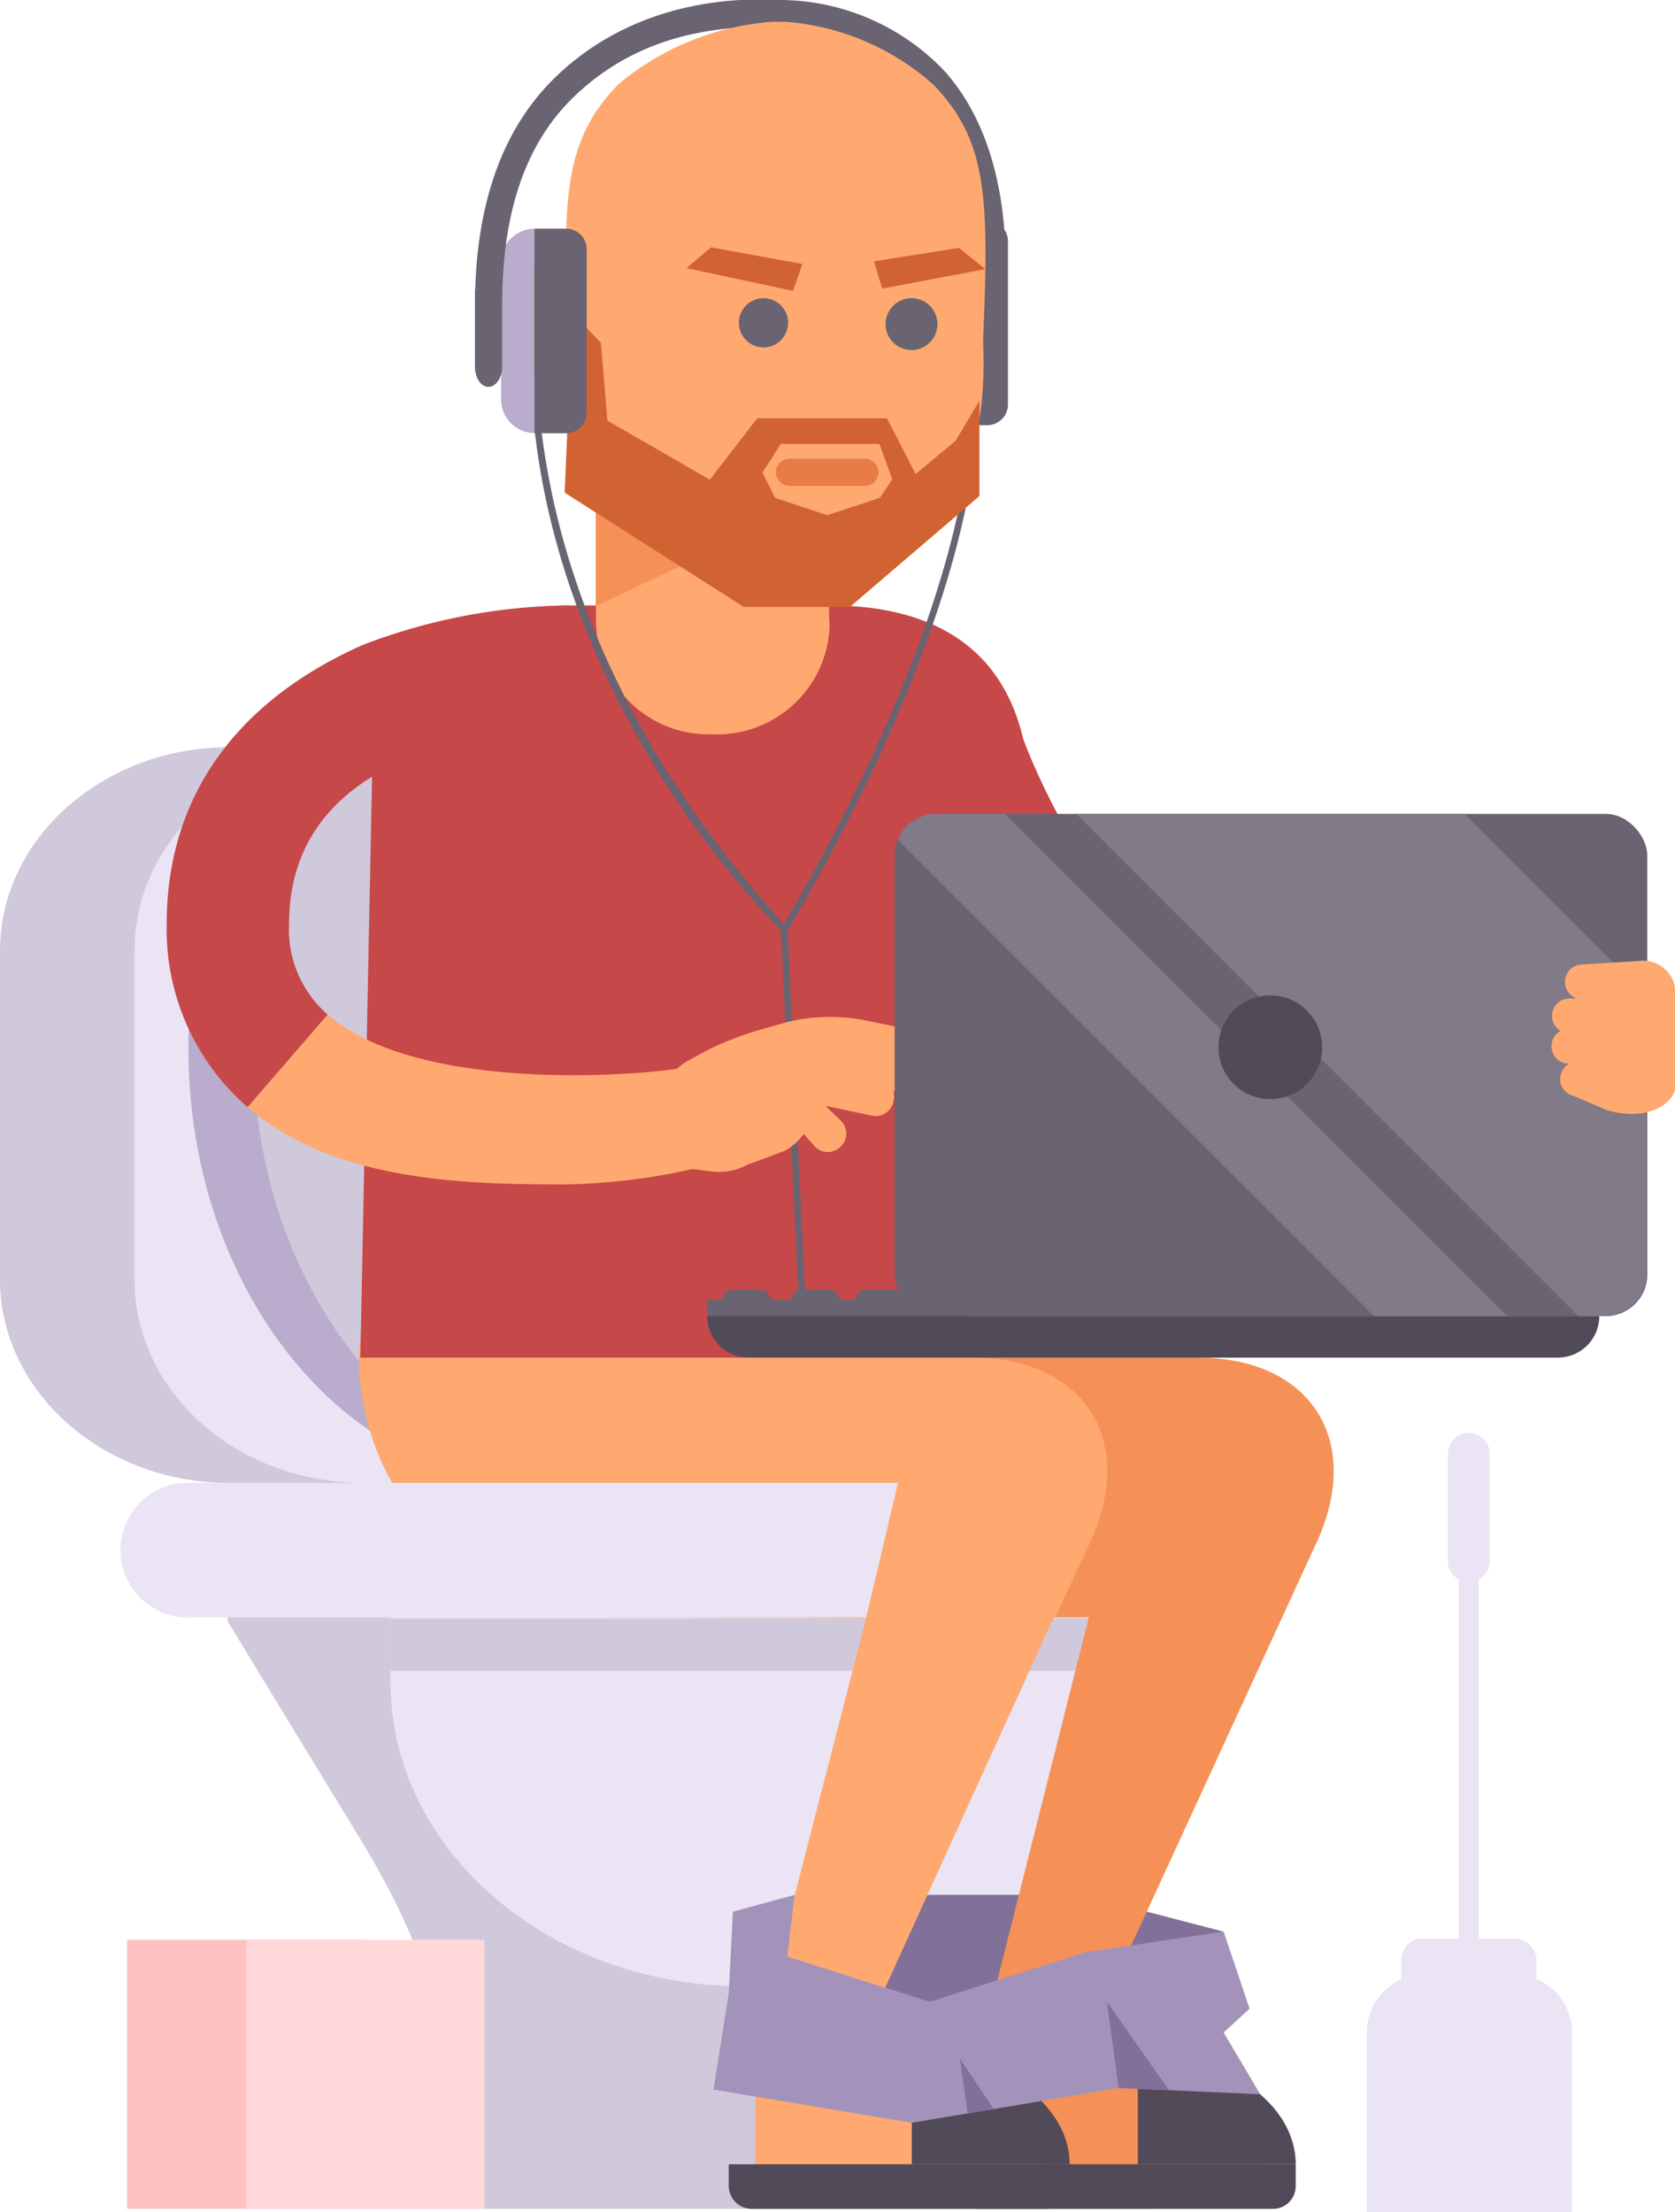 <svg xmlns="http://www.w3.org/2000/svg" viewBox="0 0 64.61 85.31"><defs><style>.cls-1{fill:#ffa970;}.cls-2{fill:#696372;}.cls-3{fill:#C74848;}.cls-4{fill:#d0c8db;}.cls-5{fill:#eae4f4;}.cls-6{fill:#b9accc;}.cls-7{fill:#817199;}.cls-8{fill:#f59157;}.cls-9{fill:#514b59;}.cls-10{fill:#a393ba;}.cls-11{fill:#ffc0c0;}.cls-12{fill:#ffd9d9;}.cls-13{fill:#d16333;}.cls-14{fill:#e87c46;}.cls-15{fill:#807a89;}</style></defs><title>workstation</title><g id="Layer_2" data-name="Layer 2"><g id="Layer_1-2" data-name="Layer 1"><path class="cls-1" d="M19.29,12.35a2.49,2.49,0,0,0,5,0,2.49,2.49,0,0,0-5,0Z"/><path class="cls-2" d="M38.09,16.4H36.86V8.51h1.23a.79.79,0,0,1,.79.79v6.31A.8.8,0,0,1,38.09,16.4Z"/><path class="cls-3" d="M52.53,44.53A33.77,33.77,0,0,0,63.05,42.6l-1.66-4.42c-2.25.84-9,2.64-13.29.89-4.92-2-8.18-8.93-8.92-11.42L34.92,29c.14.45,3.4,11.16,11.38,14.44A16.32,16.32,0,0,0,52.53,44.53Z"/><path class="cls-4" d="M18.63,57.19H8.81C4,57.19,0,53.68,0,49.35V36.66c0-4.33,4-7.84,8.81-7.84h9.82c4.87,0,6.16,1.86,6.16,6.19v16.7C24.79,56,23.5,57.19,18.63,57.19Z"/><path class="cls-4" d="M38.79,71l.85-16.21H8.79v7.75s2.23,3.68,5,8.21,3.91,8.15,2.28,10.81l-2.7,3.63H44.49Z"/><path class="cls-5" d="M44.65,60.36v4.5c0,6.49-8.4,11.75-15.94,11.75S15.06,71.35,15.06,64.86v-4.5Z"/><rect class="cls-4" x="15.06" y="62.42" width="29.59" height="2.02"/><path class="cls-5" d="M23.78,57.19H14c-4.87,0-8.81-3.51-8.81-7.84V36.66c0-4.33,3.94-7.84,8.81-7.84h9.82c4.86,0,6.15,1.86,6.15,6.19v16.7C29.93,56,28.64,57.19,23.78,57.19Z"/><path class="cls-6" d="M7.27,40.45c0,9.25,6,16.74,13.31,16.74S33.89,49.7,33.89,40.45s-6-16.74-13.31-16.74S7.27,31.21,7.27,40.45Z"/><path class="cls-4" d="M9.77,40.45c0,9.25,6,16.74,13.3,16.74S36.38,49.7,36.38,40.45s-6-16.74-13.31-16.74S9.77,31.21,9.77,40.45Z"/><polygon class="cls-7" points="47.2 74.5 41.75 73.08 33.8 73.08 30.65 73.08 30.37 75.46 35.85 77.21 47.2 74.5"/><polygon class="cls-8" points="41.81 78.97 42.86 80.01 48.89 82.77 48.89 83.7 37.86 83.7 37.86 78.97 41.81 78.97"/><path class="cls-9" d="M43.89,79.2c3.36,0,6.09,1.91,6.09,4.27H43.89Z"/><path class="cls-9" d="M37.75,85.19H49.07a.88.88,0,0,0,.91-.86v-.86H36.84v.86A.88.88,0,0,0,37.75,85.19Z"/><polygon class="cls-1" points="33.08 78.97 34.14 80.01 40.17 82.77 40.17 83.7 29.14 83.7 29.14 78.97 33.08 78.97"/><path class="cls-9" d="M35.17,79.2c3.36,0,6.09,1.91,6.09,4.27H35.17Z"/><path class="cls-9" d="M29,85.19H40.35a.88.88,0,0,0,.91-.86v-.86H28.11v.86A.89.89,0,0,0,29,85.19Z"/><path class="cls-8" d="M34.85,52.36H46.21c4.35,0,6.39,3.2,4.57,7.14L41.81,79h-4L42,62.38h-4l1.34-2.88C41.24,55.56,39.19,52.36,34.85,52.36Z"/><path class="cls-1" d="M24.08,62.38A10.12,10.12,0,0,1,13.84,52.22l.77-7.41h10l12.64,7.4,0,.15h.23c4.35,0,6.39,3.2,4.56,7.14L40.7,62.38h-.05l-3.06,6.71L33.08,79H29.13l4.28-16.59Z"/><path class="cls-3" d="M32,23.35h-10c-4,0-7.33,1.66-7.65,6.7l-.45,22.31h23.4l2.4-22.31C39.31,25,36,23.35,32,23.35Z"/><rect class="cls-1" x="22.99" y="16.44" width="8.99" height="7.71"/><path class="cls-1" d="M23,24.15a4.34,4.34,0,0,0,4.49,4.17A4.34,4.34,0,0,0,32,24.15,4.34,4.34,0,0,0,27.48,20,4.34,4.34,0,0,0,23,24.15Z"/><polygon class="cls-8" points="31.96 19.13 22.98 23.38 22.98 16.5 31.96 16.5 31.96 19.13"/><polygon class="cls-10" points="43.15 80.53 35.17 81.87 27.52 80.59 28.11 76.88 28.27 73.73 30.65 73.08 30.37 75.46 35.85 77.21 41.86 75.29 47.2 74.5 48.2 77.47 47.2 78.39 48.61 80.77 43.15 80.53"/><polygon class="cls-7" points="45.1 80.62 42.7 77.21 43.15 80.53 45.1 80.62"/><polygon class="cls-7" points="37.32 81.51 37.03 79.4 38.33 81.34 37.32 81.51"/><path class="cls-5" d="M7.37,57.19H34.64l-1.23,5.19h-26a2.6,2.6,0,1,1,0-5.19Z"/><rect class="cls-11" x="4.9" y="74.81" width="9.19" height="10.38"/><rect class="cls-12" x="9.5" y="74.81" width="9.19" height="10.38"/><path class="cls-1" d="M21.83,45.68a24.09,24.09,0,0,0,4.91-.6l-.6-3.86c-2.65.37-10.25.73-13.5-2.09L9.55,42.7C12.89,45.59,18,45.68,21.83,45.68Z"/><path class="cls-3" d="M12.64,39.13a4.34,4.34,0,0,1-1.49-3.5c0-7.29,9.46-7.43,9.86-7.43l.93-4.85A22.82,22.82,0,0,0,14,24.87C9.2,27,6.43,30.65,6.43,35.63A9.08,9.08,0,0,0,9.55,42.7Z"/><rect class="cls-5" x="56.27" y="56.05" width="0.77" height="23.3"/><path class="cls-5" d="M55.85,60.21a.8.8,0,0,0,.81.8h0a.8.8,0,0,0,.8-.8V56.07a.8.8,0,0,0-.8-.81h0a.81.81,0,0,0-.81.81Z"/><path class="cls-5" d="M52.72,78.39A2.24,2.24,0,0,1,55,76.15h3.4a2.24,2.24,0,0,1,2.24,2.24v6.92H52.72Z"/><rect class="cls-5" x="54.05" y="74.77" width="5.22" height="5.17" rx="0.8"/><polygon class="cls-2" points="30.84 50.76 31.1 50.76 30.38 35.86 30.12 35.86 30.84 50.76"/><path class="cls-2" d="M30.27,36.08l.1-.16c6.48-11,7.11-17.67,7.11-17.74l-.26,0c0,.07-.62,6.62-7,17.48-.87-1.14-8-8.32-9.33-19l-.26,0c1.3,11.32,9.44,19.15,9.5,19.23Z"/><path class="cls-6" d="M20.61,8.82V16.7a1.29,1.29,0,0,1-1.28-1.3V10.12A1.29,1.29,0,0,1,20.61,8.82Z"/><path class="cls-2" d="M18.33,11.19c.1-3.53,1.12-6.28,3.06-8.18s4.92-3.28,9.08-3a8.8,8.8,0,0,1,6,2.77c3.14,3.58,2.19,9.4,2.16,9.66l-1-.12c0-.06.92-5.67-1.91-8.9a7.62,7.62,0,0,0-5.2-2.36C26.61.83,24,1.93,22.12,3.75s-2.75,4.5-2.75,8v2.39c0,.43-.24.78-.53.78s-.52-.35-.52-.78v-3Z"/><path class="cls-1" d="M21.92,13.13c-.24-5.61-.15-7.71,1.92-9.87A10.46,10.46,0,0,1,29.79.84h.54A9.72,9.72,0,0,1,36,3.26c2.07,2.16,2.16,4.26,1.92,9.88.24,5.61-1.88,6.92-4,9.08a4.52,4.52,0,0,1-6.26,0C25.63,20.06,21.68,18.75,21.92,13.13Z"/><circle class="cls-2" cx="29.45" cy="12.45" r="0.95"/><path class="cls-2" d="M34.16,12.45a1,1,0,1,0,1-.95A1,1,0,0,0,34.16,12.45Z"/><polygon class="cls-13" points="30.59 11.22 26.48 10.34 27.43 9.54 30.95 10.18 30.59 11.22"/><polygon class="cls-13" points="34.03 11.13 38.01 10.38 36.99 9.56 33.71 10.08 34.03 11.13"/><path class="cls-13" d="M36.86,17l-1.54,1.28-1.11-2.15h-5l-1.83,2.37-3.95-2.28-.25-3-1.1-1.14L21.78,19l6.91,4.41h4.09l5-4.28,0-3.68ZM24.67,19.67Z"/><polygon class="cls-1" points="30.12 17.12 33.92 17.12 34.42 18.48 33.94 19.2 31.91 19.87 29.9 19.2 29.41 18.23 30.12 17.12"/><path class="cls-14" d="M29.93,18.22a.53.53,0,0,0,.53.52h2.91a.53.53,0,0,0,.52-.52h0a.53.53,0,0,0-.52-.53H30.46a.53.53,0,0,0-.53.53Z"/><path class="cls-2" d="M21.84,16.71H20.61V8.82h1.23a.79.79,0,0,1,.79.79v6.31A.79.79,0,0,1,21.84,16.71Z"/><path class="cls-1" d="M25.9,41.44a2.32,2.32,0,0,1,.57-.49l.8-.44a12.43,12.43,0,0,1,2.21-.84l.88-.25a7,7,0,0,1,2.84-.1l1.53.31a.69.69,0,0,1,.53.82.68.68,0,0,1-.2.36.69.69,0,0,1-.47,1.28l-.13,0a.68.68,0,0,1,0,.4.7.7,0,0,1-.82.54l-1.8-.38.59.57a.69.69,0,0,1,0,1,.7.7,0,0,1-1,0L31,43.73a2.09,2.09,0,0,1-.77.67l-1.4.52a2.31,2.31,0,0,1-1.45.25l-1.8-.23Z"/><path class="cls-1" d="M52.22,39.56A.66.66,0,0,1,53,39h0a.66.66,0,0,1,.54.78l-.32,1.89c-.07.36-.42.74-.78.68h0a.68.68,0,0,1-.55-.78Z"/><path class="cls-9" d="M60.1,52.36H28.87a1.6,1.6,0,0,1-1.59-1.6H61.69A1.6,1.6,0,0,1,60.1,52.36Z"/><path class="cls-2" d="M27.85,50.12a.38.38,0,0,1,.37-.37h1.12a.37.37,0,0,1,.37.37h.81a.37.37,0,0,1,.37-.37H32a.38.38,0,0,1,.37.37H33v0a.37.37,0,0,1,.37-.37h1.12a.38.38,0,0,1,.37.37.43.43,0,0,1,0,0H61.46v.64H27.28v-.64Z"/><rect class="cls-2" x="34.51" y="31.39" width="29.03" height="19.37" rx="1.6"/><path class="cls-15" d="M56.5,31.39l7,7V49.16a1.6,1.6,0,0,1-1.6,1.6H60.88L41.51,31.39Z"/><path class="cls-15" d="M36.11,31.39h2.66L58.14,50.76H53L34.63,32.39A1.59,1.59,0,0,1,36.11,31.39Z"/><path class="cls-9" d="M47,40.39a2,2,0,1,0,2-2A2,2,0,0,0,47,40.39Z"/><path class="cls-1" d="M63.24,37.06,61,37.2a.66.66,0,0,0-.63.71.67.67,0,0,0,.46.6l-.32,0a.67.67,0,0,0-.31,1.25.65.65,0,0,0-.35.52.67.67,0,0,0,.6.74h.08a.69.69,0,0,0-.33.43.66.66,0,0,0,.49.81l1.28.55c1.71.51,2.73-.37,2.66-1V38.38A1.25,1.25,0,0,0,63.24,37.06Z"/></g></g></svg>